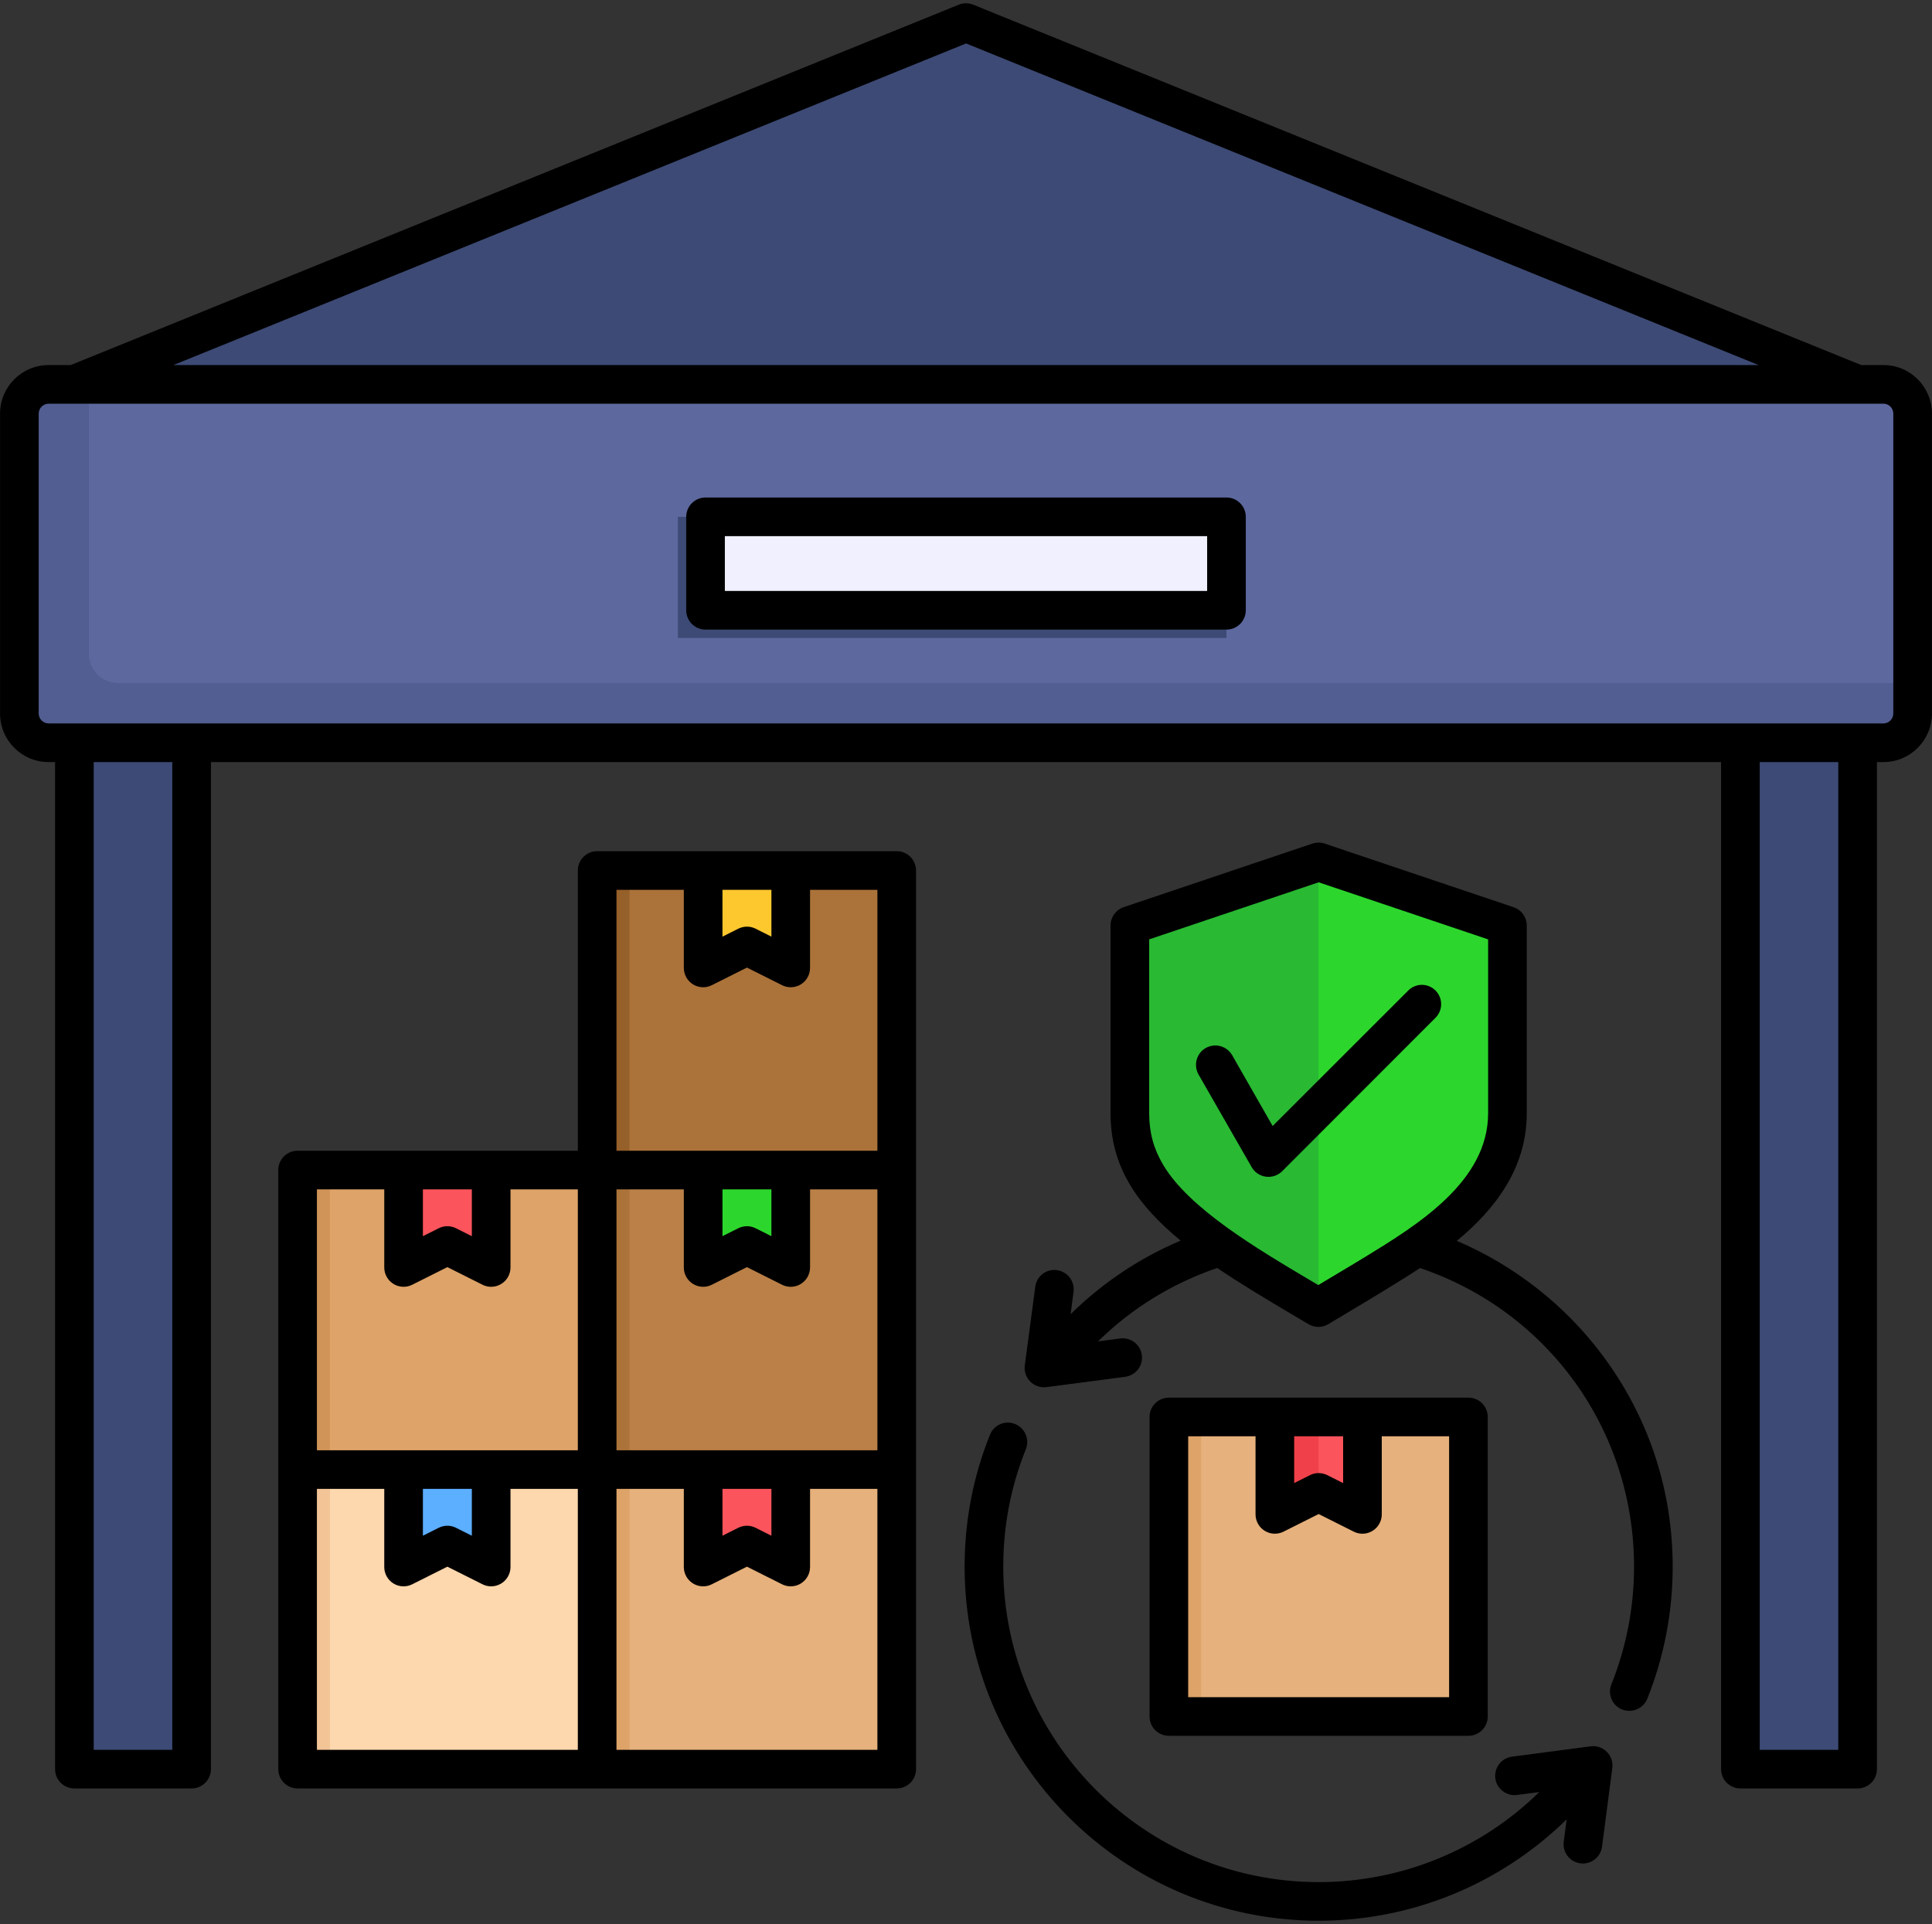 <svg width="500" height="498" viewBox="0 0 500 498" fill="none" xmlns="http://www.w3.org/2000/svg">
<rect x="0" y="0" width="500" height="498" fill="#333333" stroke="none"/>
<path d="M19.27 99.492H49.587V457.916H19.27V99.492Z" fill="#3D4A75"/>
<path fill-rule="evenodd" clip-rule="evenodd" d="M19.27 99.493L250.004 5.852L480.739 99.493V122.238H19.27V99.493Z" fill="#3D4A75"/>
<path d="M450.421 99.492H480.738V457.916H450.421V99.492Z" fill="#3D4A75"/>
<path d="M12.566 99.492H487.444C489.449 99.493 491.371 100.29 492.789 101.708C494.206 103.125 495.003 105.047 495.004 107.052V184.687C495.003 186.692 494.206 188.615 492.788 190.033C491.37 191.451 489.448 192.248 487.442 192.249H12.565C10.561 192.248 8.638 191.451 7.221 190.034C5.803 188.616 5.006 186.694 5.005 184.689V107.054C5.006 105.049 5.803 103.126 7.221 101.708C8.639 100.29 10.561 99.493 12.566 99.492Z" fill="#525D91"/>
<path fill-rule="evenodd" clip-rule="evenodd" d="M487.444 99.492H23.004V169.256C23.004 173.415 26.408 176.818 30.564 176.818H495.004V107.054C495.004 102.895 491.601 99.492 487.444 99.492Z" fill="#5D689E"/>
<path d="M182.592 133.772H317.416V157.969H182.592V133.772Z" fill="#F0F0FF"/>
<path d="M77.016 380.383H154.549V457.916H77.016V380.383Z" fill="#FDD7AD"/>
<path fill-rule="evenodd" clip-rule="evenodd" d="M104.447 380.383H127.117V405.605L115.782 399.917L104.447 405.605V380.383Z" fill="#5CAEFF"/>
<path d="M77.016 302.85H154.549V380.383H77.016V302.85Z" fill="#DEA368"/>
<path fill-rule="evenodd" clip-rule="evenodd" d="M104.447 302.85H127.117V328.072L115.782 322.383L104.447 328.072V302.85Z" fill="#FB545C"/>
<path d="M154.549 225.317H232.082V302.85H154.549V225.317Z" fill="#AB733A"/>
<path fill-rule="evenodd" clip-rule="evenodd" d="M181.981 225.317H204.65V250.538L193.316 244.85L181.981 250.538V225.317Z" fill="#FDC72E"/>
<path d="M154.549 380.383H232.082V457.916H154.549V380.383Z" fill="#E6B17C"/>
<path fill-rule="evenodd" clip-rule="evenodd" d="M181.981 380.383H204.65V405.605L193.316 399.917L181.981 405.605V380.383Z" fill="#FB545C"/>
<path d="M154.549 302.85H232.082V380.383H154.549V302.85Z" fill="#BA8047"/>
<path fill-rule="evenodd" clip-rule="evenodd" d="M181.981 302.85H204.65V328.072L193.316 322.383L181.981 328.072V302.85Z" fill="#2DD62D"/>
<path d="M302.485 366.757H380.018V444.29H302.485V366.757Z" fill="#E6B17C"/>
<path fill-rule="evenodd" clip-rule="evenodd" d="M329.917 366.757H352.586V391.979L341.252 386.29L329.917 391.979V366.757Z" fill="#F0414A"/>
<path fill-rule="evenodd" clip-rule="evenodd" d="M341.252 366.757H352.586V391.979L341.252 386.29V366.757Z" fill="#FB545C"/>
<path fill-rule="evenodd" clip-rule="evenodd" d="M341.196 338.45C346.101 335.465 351.063 332.571 355.959 329.573C371.217 320.227 390.109 308.282 390.109 288.148V239.55L341.252 223.096L292.395 239.55V288.148C292.395 293.913 293.763 299.092 296.707 304.05C304.795 317.668 325.464 329.035 341.196 338.45Z" fill="#29B933"/>
<path fill-rule="evenodd" clip-rule="evenodd" d="M341.252 338.416C346.139 335.443 351.082 332.56 355.959 329.573C371.217 320.227 390.109 308.282 390.109 288.148V239.55L341.252 223.096V338.417V338.416Z" fill="#2DD62D"/>
<path d="M154.549 225.317H162.911V302.85H154.549V225.317Z" fill="#96602A"/>
<path d="M154.549 302.85H162.911V380.383H154.549V302.85Z" fill="#AB733A"/>
<path d="M154.549 380.383H162.911V457.916H154.549V380.383Z" fill="#DEA368"/>
<path d="M77.016 302.85H85.378V380.383H77.016V302.85Z" fill="#D19458"/>
<path d="M77.016 380.383H85.378V457.916H77.016V380.383Z" fill="#F2C496"/>
<path fill-rule="evenodd" clip-rule="evenodd" d="M182.592 133.772H175.433V165.128H317.416V157.969H182.592V133.772Z" fill="#3D4A75"/>
<path d="M302.485 366.757H310.847V444.29H302.485V366.757Z" fill="#DEA368"/>
<path fill-rule="evenodd" clip-rule="evenodd" d="M371.505 256.375C372.443 257.313 372.969 258.585 372.969 259.911C372.969 261.237 372.443 262.509 371.505 263.447L331.837 303.149C331.285 303.692 330.616 304.103 329.882 304.348C329.147 304.594 328.366 304.669 327.598 304.568C326.074 304.359 324.693 303.449 323.931 302.097L310.168 278.096C308.835 275.701 309.644 272.648 312.025 271.272C314.453 269.901 317.501 270.729 318.882 273.124L329.359 291.453L364.456 256.375C364.918 255.911 365.467 255.543 366.072 255.292C366.677 255.04 367.325 254.911 367.98 254.911C368.635 254.911 369.283 255.04 369.888 255.292C370.493 255.543 371.042 255.911 371.504 256.375H371.505ZM415.84 453.431C416.38 453.975 416.789 454.634 417.036 455.36C417.284 456.085 417.363 456.857 417.268 457.617L414.602 477.989C414.516 478.641 414.303 479.27 413.974 479.839C413.645 480.408 413.207 480.907 412.685 481.307C412.163 481.707 411.567 482 410.932 482.169C410.296 482.339 409.634 482.381 408.982 482.294C406.268 481.937 404.315 479.427 404.696 476.689L405.458 470.898C388.362 487.675 365.409 497.151 341.265 497.151C290.739 497.151 249.642 456.05 249.642 405.523C249.642 393.713 251.833 382.217 256.214 371.355C257.214 368.793 260.167 367.55 262.69 368.579C263.921 369.075 264.907 370.036 265.433 371.254C265.959 372.472 265.983 373.848 265.5 375.084C261.595 384.761 259.643 394.999 259.643 405.523C259.643 450.535 296.216 487.155 341.265 487.155C362.617 487.167 383.12 478.797 398.363 463.845L392.601 464.602C389.887 464.964 387.363 463.035 386.982 460.297C386.649 457.559 388.554 455.049 391.315 454.687L411.649 452.011C412.41 451.907 413.184 451.981 413.912 452.227C414.639 452.474 415.299 452.885 415.84 453.43V453.431ZM353.361 325.307C366.743 317.097 385.124 305.854 385.124 288.148V243.141L341.265 228.369L297.406 243.141V288.148C297.406 293.106 298.549 297.348 301.025 301.496C307.692 312.773 325.217 323.168 339.312 331.521C339.931 331.893 340.55 332.254 341.169 332.621C342.595 331.762 344.023 330.908 345.455 330.059C348.074 328.483 350.741 326.911 353.36 325.307H353.361ZM377.029 321.178C386.839 313.064 395.125 302.463 395.125 288.148V239.551C395.123 238.501 394.791 237.479 394.176 236.628C393.56 235.778 392.693 235.143 391.696 234.813L342.837 218.355C341.837 218.007 340.694 218.007 339.646 218.355L290.787 234.813C289.801 235.154 288.946 235.793 288.34 236.642C287.734 237.491 287.408 238.508 287.406 239.551V288.148C287.406 294.887 289.025 300.925 292.406 306.601C295.501 311.835 300.121 316.644 305.549 321.116C294.93 325.602 285.31 332.055 277.072 340.16L277.834 334.36C278.167 331.622 276.262 329.112 273.501 328.755C272.852 328.669 272.193 328.712 271.56 328.882C270.928 329.052 270.336 329.346 269.818 329.746C269.3 330.147 268.866 330.645 268.542 331.214C268.218 331.783 268.01 332.41 267.929 333.06L265.214 353.428C265.119 354.189 265.198 354.961 265.445 355.686C265.693 356.411 266.102 357.071 266.643 357.614C267.187 358.156 267.847 358.565 268.573 358.812C269.3 359.059 270.073 359.136 270.834 359.038L291.216 356.362C293.93 356 295.883 353.491 295.502 350.752C295.169 348.014 292.645 346.081 289.883 346.447L284.169 347.204C292.884 338.618 303.455 332.132 315.027 328.199C321.265 332.442 327.932 336.385 334.218 340.128C335.742 341.014 337.218 341.885 338.647 342.742C339.423 343.211 340.313 343.456 341.219 343.451C342.076 343.451 342.981 343.208 343.791 342.723C346.051 341.347 348.321 339.988 350.601 338.647C353.268 337.052 355.934 335.461 358.554 333.837C361.316 332.142 364.364 330.28 367.507 328.213C400.699 339.452 422.89 370.215 422.89 405.526C422.89 416.05 420.89 426.289 417.032 435.966C416.784 436.574 416.658 437.226 416.662 437.883C416.667 438.54 416.801 439.189 417.058 439.794C417.315 440.399 417.689 440.947 418.158 441.406C418.628 441.866 419.184 442.228 419.794 442.471C421.028 442.961 422.405 442.944 423.627 442.425C424.849 441.905 425.816 440.924 426.318 439.695C430.665 428.828 432.896 417.231 432.89 405.527C432.89 385.526 426.556 366.521 414.556 350.573C404.889 337.682 391.793 327.477 377.031 321.181L377.029 321.178ZM307.502 371.756V439.287H375.029V371.756H357.6V391.981C357.595 393.306 357.067 394.575 356.131 395.512C355.194 396.449 353.925 396.977 352.6 396.982C351.823 396.981 351.056 396.799 350.362 396.449L341.266 391.887L332.171 396.449C330.599 397.225 328.79 397.144 327.314 396.235C326.587 395.788 325.987 395.163 325.57 394.418C325.154 393.674 324.934 392.835 324.933 391.982V371.757H307.504L307.502 371.756ZM334.932 371.756V383.875L339.027 381.818C340.408 381.113 342.075 381.113 343.504 381.818L347.599 383.875V371.756H334.932ZM380.029 449.288C381.355 449.288 382.627 448.761 383.565 447.824C384.502 446.886 385.029 445.614 385.029 444.288V366.757C385.029 365.431 384.502 364.159 383.565 363.222C382.627 362.284 381.355 361.757 380.029 361.757H302.502C301.176 361.757 299.904 362.284 298.967 363.222C298.029 364.159 297.502 365.431 297.502 366.757V444.288C297.502 445.614 298.029 446.886 298.967 447.824C299.904 448.761 301.176 449.288 302.502 449.288H380.029ZM312.407 152.966H187.592V138.775H312.407V152.966ZM317.407 128.774H182.593C179.831 128.774 177.593 131.007 177.593 133.774V157.965C177.593 159.291 178.12 160.563 179.058 161.501C179.995 162.438 181.267 162.965 182.593 162.965H317.408C318.734 162.965 320.006 162.438 320.944 161.501C321.881 160.563 322.408 159.291 322.408 157.965V133.774C322.408 131.007 320.169 128.774 317.407 128.774ZM489.986 184.686V107.054C489.986 105.663 488.843 104.492 487.462 104.492H12.585C11.905 104.493 11.253 104.763 10.771 105.243C10.29 105.723 10.017 106.374 10.013 107.054V184.686C10.017 185.366 10.29 186.017 10.771 186.497C11.253 186.977 11.905 187.247 12.585 187.248H487.462C488.843 187.248 489.986 186.076 489.986 184.686ZM475.747 452.916H455.413V197.248H475.747V452.916ZM44.586 452.916H24.253V197.248H44.587V452.916H44.586ZM250.024 11.246L455.128 94.492H44.872L250.024 11.246ZM487.462 94.492H481.7L251.881 1.217C250.675 0.727 249.325 0.727 248.119 1.217L18.3 94.492H12.586C5.633 94.492 0.014 100.126 0.014 107.055V184.687C0.014 191.616 5.633 197.25 12.586 197.25H14.253V457.916C14.253 459.242 14.78 460.514 15.718 461.452C16.655 462.389 17.927 462.916 19.253 462.916H49.588C50.914 462.916 52.186 462.389 53.124 461.452C54.061 460.514 54.588 459.242 54.588 457.916V197.248H445.413V457.916C445.413 459.242 445.94 460.514 446.878 461.452C447.815 462.389 449.087 462.916 450.413 462.916H480.747C482.073 462.916 483.345 462.389 484.283 461.452C485.22 460.514 485.747 459.242 485.747 457.916V197.248H487.461C494.366 197.248 499.985 191.614 499.985 184.685V107.054C499.985 100.125 494.366 94.491 487.461 94.491L487.462 94.492ZM159.544 452.916V385.38H176.973V405.605C176.973 407.338 177.878 408.948 179.354 409.862C180.83 410.767 182.688 410.852 184.211 410.071L193.307 405.509L202.403 410.071C203.097 410.421 203.864 410.603 204.641 410.604C205.546 410.604 206.498 410.351 207.26 409.861C207.987 409.413 208.586 408.786 209.003 408.042C209.42 407.297 209.639 406.458 209.641 405.604V385.379H227.07V452.915H159.543L159.544 452.916ZM82.017 385.38H99.446V405.605C99.446 407.338 100.351 408.948 101.827 409.862C102.551 410.309 103.378 410.563 104.228 410.599C105.079 410.636 105.924 410.454 106.684 410.071L115.78 405.509L124.876 410.071C125.57 410.421 126.337 410.603 127.114 410.604C128.019 410.604 128.924 410.351 129.733 409.861C130.459 409.413 131.059 408.786 131.476 408.042C131.893 407.297 132.112 406.458 132.114 405.604V385.379H149.543V452.915H82.017V385.379V385.38ZM109.447 385.38H122.114V397.499L118.019 395.446C117.325 395.096 116.558 394.914 115.781 394.914C115.003 394.914 114.237 395.096 113.542 395.446L109.447 397.499V385.38ZM99.447 307.848V328.073C99.448 328.926 99.668 329.765 100.085 330.509C100.501 331.253 101.102 331.878 101.828 332.325C102.552 332.773 103.378 333.028 104.229 333.065C105.079 333.102 105.925 332.921 106.685 332.539L115.781 327.977L124.877 332.539C125.571 332.889 126.338 333.071 127.115 333.072C128.02 333.072 128.925 332.82 129.734 332.324C130.461 331.877 131.061 331.252 131.478 330.508C131.895 329.764 132.114 328.925 132.115 328.072V307.847H149.544V375.383H82.017V307.847H99.446L99.447 307.848ZM109.447 307.848H122.114V319.968L118.019 317.916C117.325 317.566 116.558 317.384 115.781 317.384C115.003 317.384 114.237 317.566 113.542 317.916L109.447 319.968V307.848ZM186.974 307.848H199.641V319.968L195.546 317.916C194.165 317.207 192.498 317.207 191.069 317.916L186.974 319.968V307.848ZM159.544 375.384V307.848H176.973V328.073C176.974 328.926 177.194 329.765 177.611 330.509C178.027 331.253 178.628 331.878 179.354 332.325C180.83 333.235 182.688 333.316 184.211 332.539L193.307 327.977L202.403 332.539C203.097 332.889 203.864 333.071 204.641 333.072C205.546 333.072 206.498 332.82 207.26 332.324C207.987 331.877 208.587 331.252 209.004 330.508C209.421 329.764 209.64 328.925 209.641 328.072V307.847H227.07V375.383H159.543L159.544 375.384ZM186.974 385.38H199.641V397.499L195.546 395.446C194.165 394.737 192.498 394.737 191.069 395.446L186.974 397.499V385.38ZM176.974 230.316V250.536C176.974 252.274 177.879 253.884 179.355 254.793C180.831 255.702 182.689 255.783 184.212 255.007L193.308 250.445L202.404 255.007C203.1 255.353 203.865 255.534 204.642 255.535C205.547 255.535 206.499 255.288 207.261 254.792C207.988 254.345 208.589 253.719 209.006 252.973C209.422 252.228 209.641 251.389 209.642 250.535V230.315H227.071V297.847H159.544V230.315H176.973L176.974 230.316ZM186.974 230.316H199.641V242.436L195.546 240.379C194.165 239.674 192.498 239.674 191.069 240.379L186.974 242.436V230.316ZM232.071 220.316C233.397 220.316 234.669 220.843 235.607 221.781C236.544 222.718 237.071 223.99 237.071 225.316V457.916C237.071 459.242 236.544 460.514 235.607 461.452C234.669 462.389 233.397 462.916 232.071 462.916H77.017C75.691 462.916 74.419 462.389 73.482 461.452C72.544 460.514 72.017 459.242 72.017 457.916V302.848C72.017 300.091 74.255 297.848 77.017 297.848H149.544V225.316C149.544 223.99 150.071 222.718 151.009 221.781C151.946 220.843 153.218 220.316 154.544 220.316H232.071Z" fill="black"/>
</svg>
